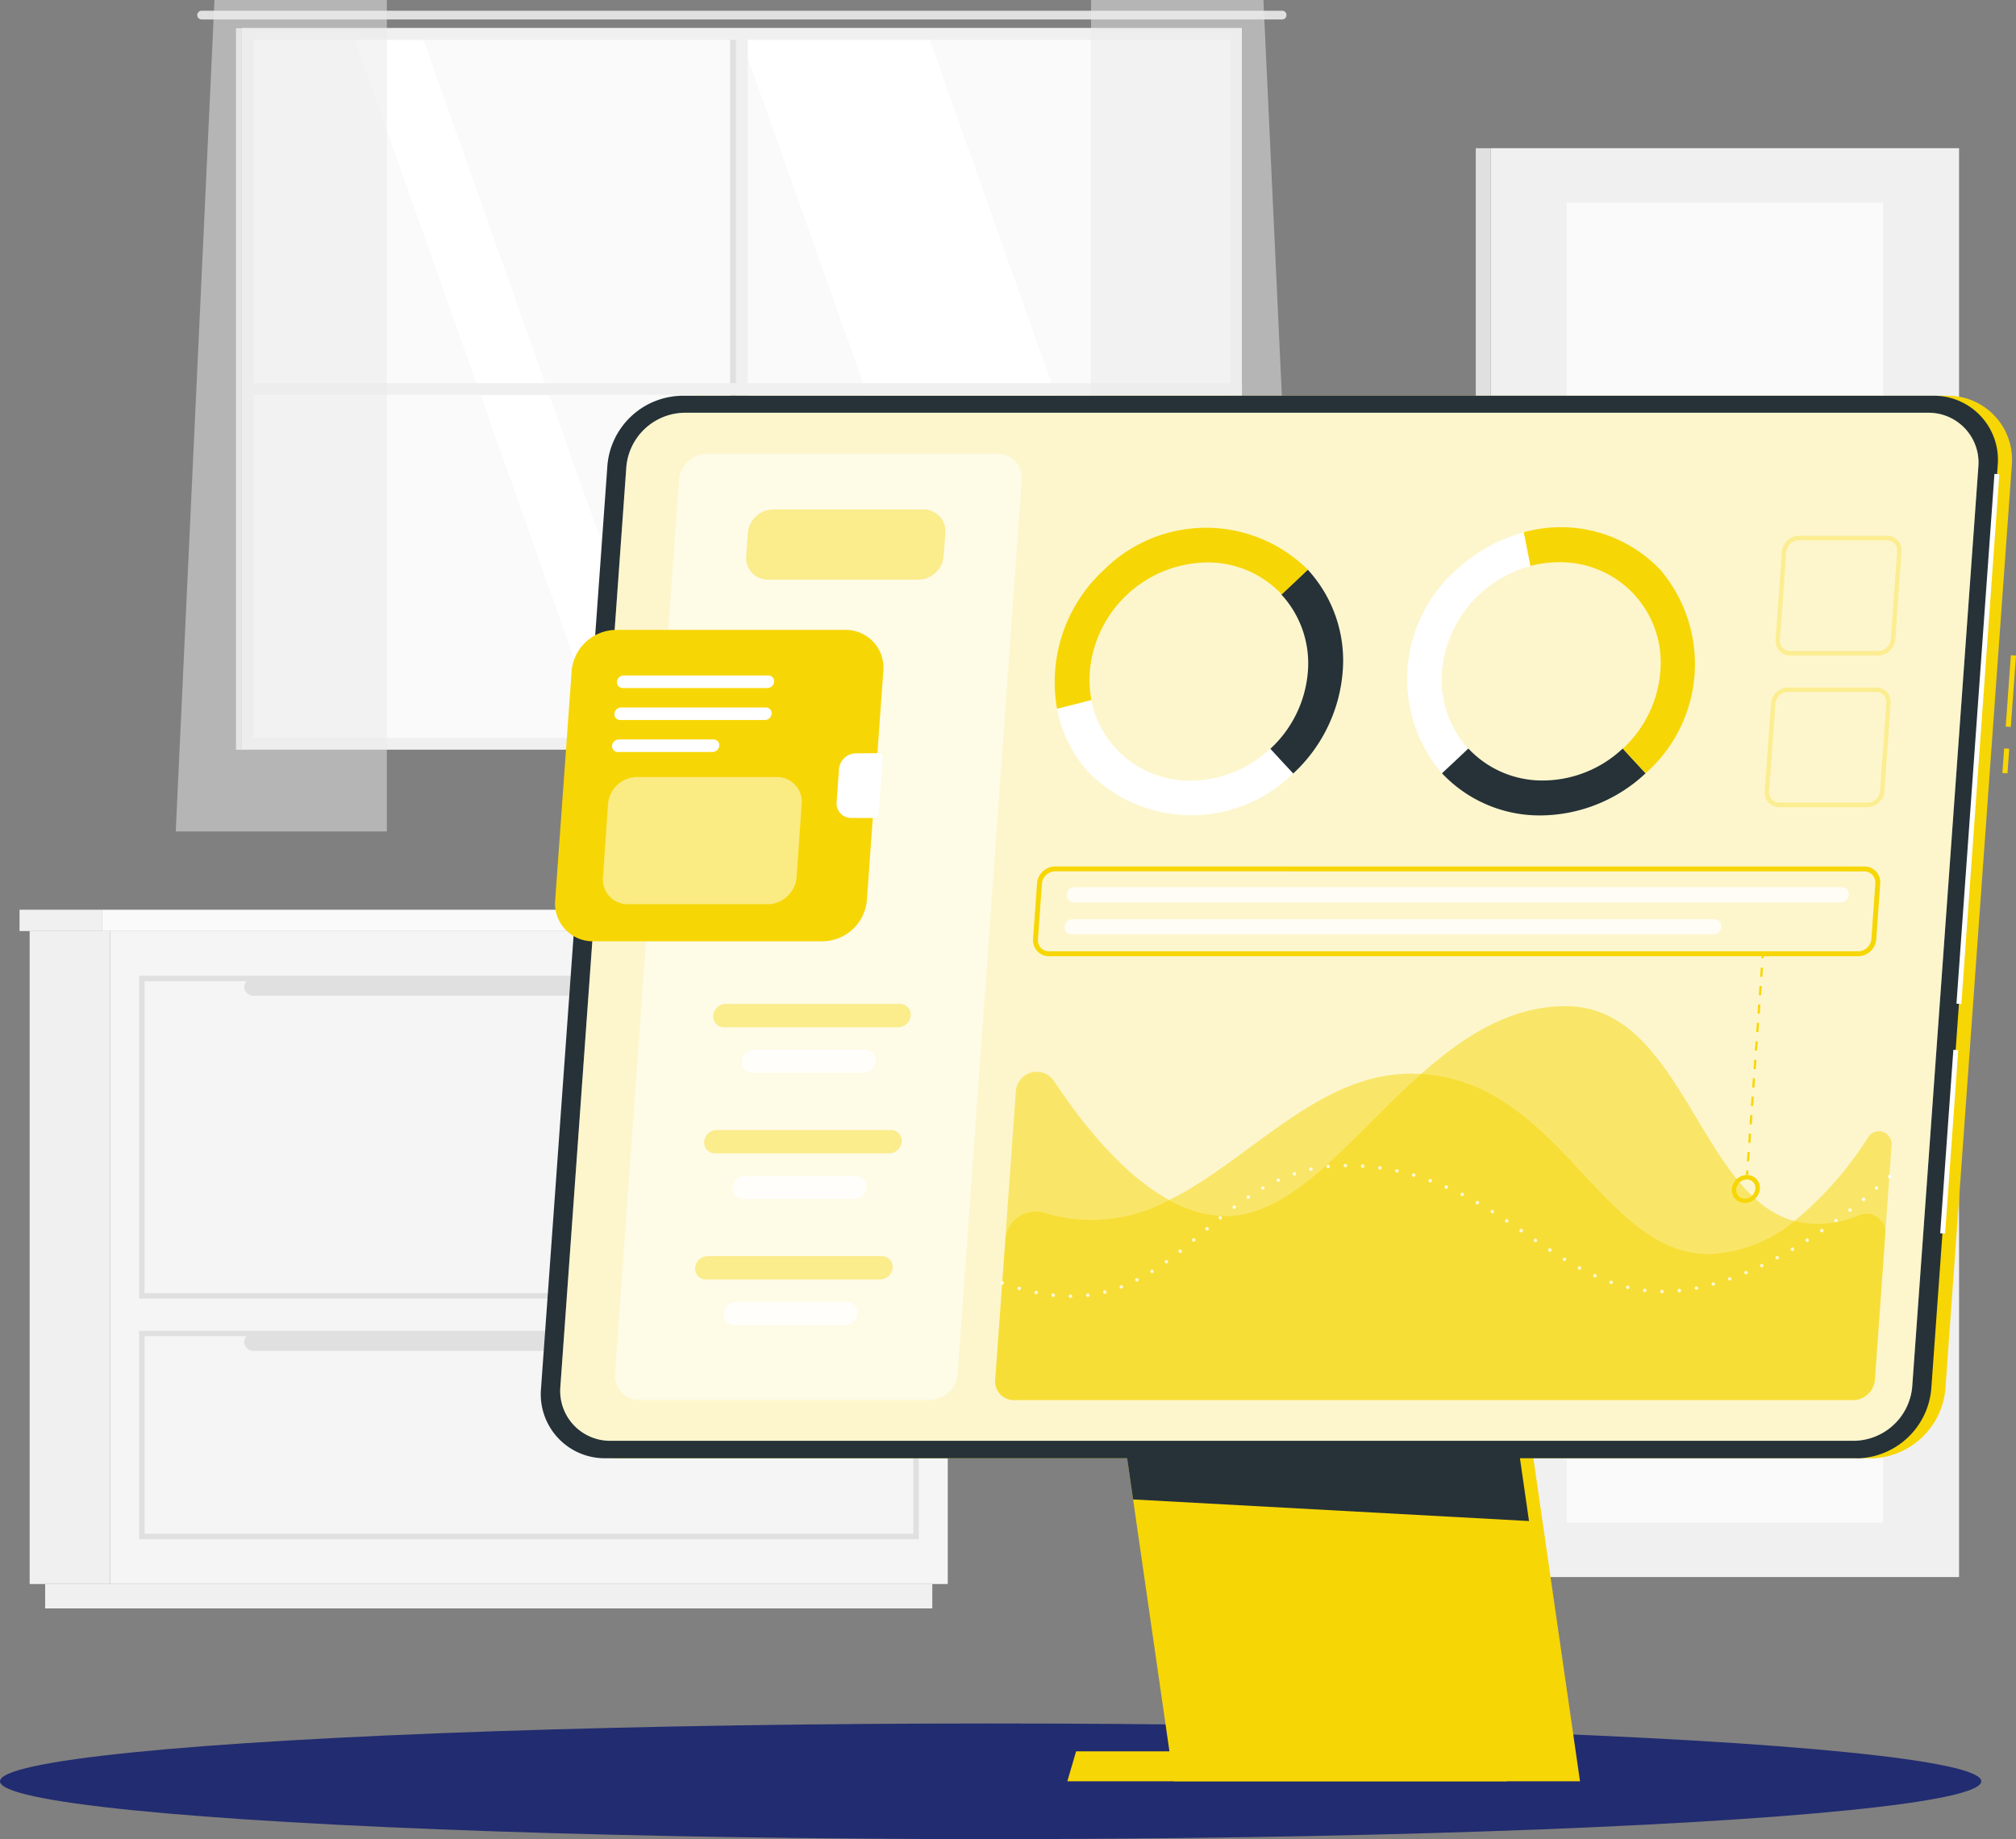 <svg xmlns="http://www.w3.org/2000/svg" width="101.463" height="92.581" viewBox="0 0 101.463 92.581">
  <rect x="0" y="0" width="101.463" height="92.581" fill="#808080" stroke="none"/>
  <g id="Site_Stats-rafiki_1_" data-name="Site Stats-rafiki (1)" transform="translate(-15.808 -58.53)">
    <g id="freepik--background-complete--inject-64" transform="translate(16.792 58.53)">
      <rect id="Rectangle_95" data-name="Rectangle 95" width="49.645" height="35.638" transform="translate(11.531 1.764)" fill="#fafafa"/>
      <path id="Path_1354" data-name="Path 1354" d="M223,110.031,210.376,74.39H200.9l12.626,35.641Z" transform="translate(-164.652 -72.626)" fill="#fff"/>
      <path id="Path_1355" data-name="Path 1355" d="M141.3,110.031,128.676,74.39H125.22l12.626,35.641Z" transform="translate(-108.433 -72.626)" fill="#fff"/>
      <path id="Path_1356" data-name="Path 1356" d="M94.941,69.63H149.32a.219.219,0,0,1,.219.221h0a.219.219,0,0,1-.219.219H94.941a.221.221,0,0,1-.221-.219h0A.221.221,0,0,1,94.941,69.63Z" transform="translate(-85.776 -69.09)" fill="#e0e0e0"/>
      <rect id="Rectangle_96" data-name="Rectangle 96" width="0.589" height="35.792" transform="translate(36.06 1.689)" fill="#f0f0f0"/>
      <rect id="Rectangle_97" data-name="Rectangle 97" width="0.293" height="35.792" transform="translate(35.764 1.689)" fill="#e0e0e0"/>
      <rect id="Rectangle_98" data-name="Rectangle 98" width="0.589" height="50.332" transform="translate(11.189 19.878) rotate(-90)" fill="#f0f0f0"/>
      <path id="Path_1357" data-name="Path 1357" d="M103.45,108.744h0V73h50.329v35.744h0v.589H103.45Zm49.743,0V73.6H104.039v35.139Z" transform="translate(-92.261 -71.593)" fill="#f0f0f0"/>
      <rect id="Rectangle_99" data-name="Rectangle 99" width="0.293" height="36.325" transform="translate(10.893 1.422)" fill="#e0e0e0"/>
      <path id="Path_1358" data-name="Path 1358" d="M101.135,67.53v41.853H90.51L92.459,67.53Z" transform="translate(-82.649 -67.53)" fill="#ebebeb" opacity="0.5"/>
      <path id="Path_1359" data-name="Path 1359" d="M269.65,67.53v41.853h10.625L278.326,67.53Z" transform="translate(-215.723 -67.53)" fill="#ebebeb" opacity="0.5"/>
      <rect id="Rectangle_100" data-name="Rectangle 100" width="4.053" height="32.871" transform="translate(0.509 46.868)" fill="#f0f0f0"/>
      <rect id="Rectangle_101" data-name="Rectangle 101" width="44.649" height="1.229" transform="translate(1.288 79.739)" fill="#f0f0f0"/>
      <rect id="Rectangle_102" data-name="Rectangle 102" width="42.152" height="32.871" transform="translate(46.716 79.739) rotate(180)" fill="#f5f5f5"/>
      <rect id="Rectangle_103" data-name="Rectangle 103" width="4.143" height="1.072" transform="translate(0 45.796)" fill="#f0f0f0"/>
      <rect id="Rectangle_104" data-name="Rectangle 104" width="43.083" height="1.072" transform="translate(47.223 46.868) rotate(180)" fill="#fafafa"/>
      <path id="Path_1360" data-name="Path 1360" d="M122.588,274.789H83.35V258.54h39.238Zm-38.966-.273h38.693v-15.7H83.623Z" transform="translate(-77.33 -209.422)" fill="#e0e0e0"/>
      <path id="Path_1361" data-name="Path 1361" d="M122.588,338.544H83.35V328.05h39.238Zm-38.966-.273h38.693v-9.949H83.623Z" transform="translate(-77.33 -261.058)" fill="#e0e0e0"/>
      <rect id="Rectangle_105" data-name="Rectangle 105" width="28.664" height="0.872" rx="0.436" transform="translate(11.307 49.254)" fill="#e0e0e0"/>
      <rect id="Rectangle_106" data-name="Rectangle 106" width="28.664" height="0.872" rx="0.436" transform="translate(11.307 67.129)" fill="#e0e0e0"/>
      <rect id="Rectangle_107" data-name="Rectangle 107" width="23.575" height="71.929" transform="translate(97.613 79.389) rotate(180)" fill="#f0f0f0"/>
      <rect id="Rectangle_108" data-name="Rectangle 108" width="0.748" height="71.929" transform="translate(73.29 7.462)" fill="#e0e0e0"/>
      <rect id="Rectangle_109" data-name="Rectangle 109" width="15.925" height="66.442" transform="translate(93.79 76.646) rotate(180)" fill="#fafafa"/>
    </g>
    <g id="freepik--Shadow--inject-64" transform="translate(15.808 145.289)">
      <ellipse id="freepik--path--inject-64" cx="49.858" cy="2.911" rx="49.858" ry="2.911" fill="#222c70"/>
    </g>
    <g id="freepik--Screen--inject-64" transform="translate(43.024 78.451)">
      <rect id="Rectangle_110" data-name="Rectangle 110" width="1.242" height="0.257" transform="translate(73.561 18.992) rotate(-85.86)" fill="#f7d606"/>
      <rect id="Rectangle_111" data-name="Rectangle 111" width="3.603" height="0.257" transform="translate(73.729 16.656) rotate(-85.86)" fill="#f7d606"/>
      <path id="Path_1408" data-name="Path 1408" d="M230.95,198.486H167.966a3.225,3.225,0,0,1-3.25-3.5l3.343-46.492A3.832,3.832,0,0,1,171.8,145h62.983a3.222,3.222,0,0,1,3.25,3.5l-3.343,46.492a3.832,3.832,0,0,1-3.742,3.5Z" transform="translate(-163.996 -144.999)" fill="#f7d606"/>
      <path id="Path_1409" data-name="Path 1409" d="M295.76,343.262H275.314L271.67,318h20.446Z" transform="translate(-243.456 -273.513)" fill="#f7d606"/>
      <path id="Path_1410" data-name="Path 1410" d="M287.564,410.38H265.45l-.44,1.507h22.117Z" transform="translate(-238.508 -342.138)" fill="#f7d606"/>
      <path id="Path_1411" data-name="Path 1411" d="M293.193,330.161l-19.926-1.088L271.67,318h19.77Z" transform="translate(-243.456 -273.513)" fill="#263238"/>
      <path id="Path_1412" data-name="Path 1412" d="M228.194,198.486H165.208a3.222,3.222,0,0,1-3.245-3.51l3.343-46.492A3.831,3.831,0,0,1,169.042,145h62.986a3.222,3.222,0,0,1,3.248,3.5l-3.343,46.492a3.829,3.829,0,0,1-3.739,3.5Z" transform="translate(-161.95 -144.999)" fill="#263238"/>
      <rect id="Rectangle_112" data-name="Rectangle 112" width="26.738" height="0.247" transform="translate(71.251 30.604) rotate(-85.9)" fill="#fff"/>
      <rect id="Rectangle_113" data-name="Rectangle 113" width="9.26" height="0.247" transform="translate(70.432 42.162) rotate(-85.9)" fill="#fff"/>
      <path id="Path_1413" data-name="Path 1413" d="M230.876,200.081H168.291a2.51,2.51,0,0,1-2.528-2.726l3.32-46.3A2.983,2.983,0,0,1,172,148.33h62.6a2.51,2.51,0,0,1,2.528,2.723L233.8,197.36a2.983,2.983,0,0,1-2.929,2.721Z" transform="translate(-164.776 -147.473)" fill="#fff"/>
      <path id="Path_1414" data-name="Path 1414" d="M230.876,200.081H168.291a2.51,2.51,0,0,1-2.528-2.726l3.32-46.3A2.983,2.983,0,0,1,172,148.33h62.6a2.51,2.51,0,0,1,2.528,2.723L233.8,197.36a2.983,2.983,0,0,1-2.929,2.721Z" transform="translate(-164.776 -147.473)" fill="#f7d606" opacity="0.2"/>
      <path id="Path_1415" data-name="Path 1415" d="M192.294,203.994H177.678a1.211,1.211,0,0,1-1.221-1.317l3.225-45a1.44,1.44,0,0,1,1.412-1.317h14.616a1.209,1.209,0,0,1,1.221,1.317l-3.225,45A1.443,1.443,0,0,1,192.294,203.994Z" transform="translate(-172.723 -153.438)" fill="#fff" opacity="0.5"/>
      <path id="Path_1416" data-name="Path 1416" d="M210.815,170.8h-7.565a1.093,1.093,0,0,1-1.1-1.185l.082-1.16a1.3,1.3,0,0,1,1.27-1.185h7.568a1.093,1.093,0,0,1,1.1,1.185l-.085,1.16A1.286,1.286,0,0,1,210.815,170.8Z" transform="translate(-191.809 -161.543)" fill="#f7d606" opacity="0.4"/>
      <path id="Path_1417" data-name="Path 1417" d="M178.221,206.515H166.673a1.9,1.9,0,0,1-1.921-2.057l.831-11.561a2.265,2.265,0,0,1,2.217-2.057H179.35a1.9,1.9,0,0,1,1.918,2.057l-.828,11.551A2.263,2.263,0,0,1,178.221,206.515Z" transform="translate(-164.027 -179.052)" fill="#f7d606"/>
      <path id="Path_1418" data-name="Path 1418" d="M220.8,215a.864.864,0,0,0-.843.789l-.121,1.677a.725.725,0,0,0,.733.787h1.173a.211.211,0,0,0,.208-.2l.206-2.862a.18.18,0,0,0-.183-.2Z" transform="translate(-204.946 -196.999)" fill="#fff"/>
      <path id="Path_1419" data-name="Path 1419" d="M184.417,200.4H177.15a.291.291,0,0,1-.293-.316h0a.345.345,0,0,1,.339-.316h7.28a.291.291,0,0,1,.293.316h0A.347.347,0,0,1,184.417,200.4Z" transform="translate(-173.023 -185.686)" fill="#fff"/>
      <path id="Path_1420" data-name="Path 1420" d="M183.932,206.66H176.65a.291.291,0,0,1-.293-.316h0a.345.345,0,0,1,.339-.314h7.282a.288.288,0,0,1,.293.314h0A.345.345,0,0,1,183.932,206.66Z" transform="translate(-172.651 -190.336)" fill="#fff"/>
      <path id="Path_1421" data-name="Path 1421" d="M180.965,212.913H176.2a.293.293,0,0,1-.293-.316h0a.345.345,0,0,1,.339-.316h4.765a.291.291,0,0,1,.293.316h0A.347.347,0,0,1,180.965,212.913Z" transform="translate(-172.318 -194.979)" fill="#fff"/>
      <path id="Path_1422" data-name="Path 1422" d="M182.392,226.043h-7.03a1.245,1.245,0,0,1-1.255-1.353l.257-3.7a1.476,1.476,0,0,1,1.448-1.35h7.043a1.245,1.245,0,0,1,1.255,1.35l-.257,3.7A1.481,1.481,0,0,1,182.392,226.043Z" transform="translate(-170.977 -200.446)" fill="#fff" opacity="0.5"/>
      <path id="Path_1423" data-name="Path 1423" d="M205.013,265.233h-8.764a.54.54,0,0,1-.545-.586h0a.643.643,0,0,1,.63-.586H205.1a.54.54,0,0,1,.543.586h0a.64.64,0,0,1-.627.586Z" transform="translate(-187.023 -233.444)" fill="#f7d606" opacity="0.4"/>
      <path id="Path_1424" data-name="Path 1424" d="M207.389,274.182h-5.549a.54.54,0,0,1-.545-.586h0a.64.64,0,0,1,.627-.586h5.562a.538.538,0,0,1,.543.586h0A.64.64,0,0,1,207.389,274.182Z" transform="translate(-191.175 -240.092)" fill="#fff" opacity="0.8"/>
      <path id="Path_1425" data-name="Path 1425" d="M203.244,289.923H194.48a.543.543,0,0,1-.545-.586h0a.643.643,0,0,1,.63-.586h8.764a.54.54,0,0,1,.543.586h0A.64.64,0,0,1,203.244,289.923Z" transform="translate(-185.709 -251.785)" fill="#f7d606" opacity="0.4"/>
      <path id="Path_1426" data-name="Path 1426" d="M205.629,298.87h-5.56a.537.537,0,0,1-.545-.584h0a.64.64,0,0,1,.635-.586h5.554a.54.54,0,0,1,.545.586h0A.64.64,0,0,1,205.629,298.87Z" transform="translate(-189.861 -258.433)" fill="#fff" opacity="0.8"/>
      <path id="Path_1427" data-name="Path 1427" d="M201.474,314.612H192.71a.543.543,0,0,1-.545-.586h0a.64.64,0,0,1,.63-.586h8.764a.537.537,0,0,1,.543.586h0a.64.64,0,0,1-.627.586Z" transform="translate(-184.394 -270.126)" fill="#f7d606" opacity="0.4"/>
      <path id="Path_1428" data-name="Path 1428" d="M203.859,323.553H198.3a.54.54,0,0,1-.545-.586h0a.643.643,0,0,1,.627-.586h5.562a.543.543,0,0,1,.545.586h0a.64.64,0,0,1-.63.586Z" transform="translate(-188.546 -276.767)" fill="#fff" opacity="0.8"/>
      <path id="Path_1429" data-name="Path 1429" d="M294.821,280.947a.641.641,0,0,1,1.2.334l-.843,11.767a1.126,1.126,0,0,1-1.029,1.1H251.772a.949.949,0,0,1-.861-1.1l.514-6.992a1.515,1.515,0,0,1,1.908-1.345,8.147,8.147,0,0,0,6.339-.638c4.068-2.019,7.473-6.354,12.15-6.354.18,0,.357,0,.53.015,6.958.419,9.077,9.064,14.467,9.064a7.109,7.109,0,0,0,4.315-1.669A17.733,17.733,0,0,0,294.821,280.947Z" transform="translate(-228.032 -243.591)" fill="#f7d606" opacity="0.5"/>
      <path id="Path_1430" data-name="Path 1430" d="M295.7,275.959l-.514,7.254a1.126,1.126,0,0,1-1.029,1.1H251.772a.949.949,0,0,1-.861-1.1l1.029-14.416a1.056,1.056,0,0,1,1.887-.6c1.353,2.057,3.433,4.729,5.827,6.046a5.954,5.954,0,0,0,2.862.81c3.425,0,6.339-4.06,9.818-7.149,2.132-1.893,4.477-3.42,7.282-3.42,5.855,0,6.719,9.514,11.5,10.816a5.119,5.119,0,0,0,3.263-.291.949.949,0,0,1,1.322.954Z" transform="translate(-228.032 -233.756)" fill="#f7d606" opacity="0.5"/>
      <g id="Group_652" data-name="Group 652" transform="translate(23.139 38.67)" opacity="0.8">
        <path id="Path_1431" data-name="Path 1431" d="M425.675,297.676a.1.1,0,0,1-.062-.026.067.067,0,0,1-.018-.028.081.081,0,0,1,0-.033.085.085,0,0,1,.026-.062.087.087,0,0,1,.123,0,.08.08,0,0,1,.026.062.151.151,0,0,1,0,.033.113.113,0,0,1-.021.028A.09.09,0,0,1,425.675,297.676Z" transform="translate(-380.937 -296.955)" fill="#fff"/>
        <path id="Path_1432" data-name="Path 1432" d="M257.927,302.125a.087.087,0,0,1-.087-.087h0a.087.087,0,0,1,.087-.085h0a.087.087,0,0,1,.087.087h0a.09.09,0,0,1-.087.09h0Zm-.882-.049h0a.085.085,0,0,1-.08-.1h0a.087.087,0,0,1,.1-.077h0a.087.087,0,0,1,.077.1h0a.09.09,0,0,1-.087.08h0Zm1.664-.077a.088.088,0,0,1,.077-.1h0a.088.088,0,0,1,.1.077h0a.088.088,0,0,1-.077.1h0a.087.087,0,0,1-.1-.077Zm-2.533-.057a.093.093,0,0,1-.069-.105h0a.093.093,0,0,1,.105-.069h0a.093.093,0,0,1,.069.105h0a.09.09,0,0,1-.087.069Zm3.392-.087a.087.087,0,0,1,.064-.108h0a.09.09,0,0,1,.105.064h0a.09.09,0,0,1-.064.108h-.021a.085.085,0,0,1-.09-.064Zm28.124.036a.087.087,0,0,1-.087-.087h0a.087.087,0,0,1,.087-.087h0a.087.087,0,0,1,.087.087h0A.087.087,0,0,1,287.692,301.891Zm.784-.123a.085.085,0,0,1,.077-.1h0a.085.085,0,0,1,.1.077h0a.09.09,0,0,1-.08.1h0A.09.09,0,0,1,288.477,301.768Zm-1.664.069a.085.085,0,0,1-.075-.1h0a.087.087,0,0,1,.1-.077h0a.09.09,0,0,1,.077.1h0a.09.09,0,0,1-.087.08h0Zm-31.49-.105a.087.087,0,0,1-.062-.108h0a.093.093,0,0,1,.111-.062h0a.09.09,0,0,1,.059.111h0a.085.085,0,0,1-.085.062h-.023Zm34.018-.085a.085.085,0,0,1,.069-.1h0a.087.087,0,0,1,.1.069h0a.088.088,0,0,1-.069.1h-.015A.09.09,0,0,1,289.341,301.647Zm-3.392.031a.082.082,0,0,1-.064-.105h0a.087.087,0,0,1,.105-.064h0a.087.087,0,0,1,.064.105h0a.087.087,0,0,1-.085.067h-.021Zm-25.548-.072a.085.085,0,0,1,.051-.113h0a.087.087,0,0,1,.113.049h0a.087.087,0,0,1-.051.113h0a.069.069,0,0,1-.031,0h0a.09.09,0,0,1-.082-.049Zm29.791-.152a.087.087,0,0,1,.062-.111h0a.087.087,0,0,1,.108.062h0a.087.087,0,0,1-.062.108h-.023A.087.087,0,0,1,290.192,301.454Zm-5.086-.031h0a.087.087,0,0,1-.054-.111h0a.09.09,0,0,1,.113-.054h0a.09.09,0,0,1,.054.113h0a.09.09,0,0,1-.085.057h0a.051.051,0,0,1-.028-.005Zm-23.915-.165a.087.087,0,0,1,.039-.118h0a.09.09,0,0,1,.118.041h0a.085.085,0,0,1-.039.116h0a.074.074,0,0,1-.041,0h0a.087.087,0,0,1-.067-.039Zm29.829-.062a.085.085,0,0,1,.051-.111h0a.09.09,0,0,1,.111.054h0a.09.09,0,0,1-.054.113H291.1a.087.087,0,0,1-.072-.057Zm-6.735-.108h0a.087.087,0,0,1-.044-.116h0a.09.09,0,0,1,.116-.044h0a.087.087,0,0,1,.044.118h0a.09.09,0,0,1-.08.051h0a.059.059,0,0,1-.028-.01Zm7.55-.2a.085.085,0,0,1,.049-.113h0a.082.082,0,0,1,.113.046h0a.088.088,0,0,1-.046.116h0a.079.079,0,0,1-.033,0h0a.09.09,0,0,1-.075-.049Zm-29.881-.051a.09.09,0,0,1,.028-.123h0a.087.087,0,0,1,.121.028h0a.087.087,0,0,1-.028.121h0a.077.077,0,0,1-.046.015h0a.093.093,0,0,1-.067-.041ZM283.5,300.7h0a.09.09,0,0,1-.036-.121h0a.09.09,0,0,1,.121-.033h0a.087.087,0,0,1,.033.118h0a.09.09,0,0,1-.077.046h0a.121.121,0,0,1-.033-.01Zm9.134-.159a.087.087,0,0,1,.041-.116h0a.09.09,0,0,1,.118.041h0a.087.087,0,0,1-.044.116h-.039a.087.087,0,0,1-.069-.041Zm-29.955-.183a.09.09,0,0,1,.021-.123h0a.09.09,0,0,1,.123.018h0a.09.09,0,0,1-.021.123h0a.1.1,0,0,1-.051.018h0a.09.09,0,0,1-.064-.036Zm20.058-.1h0a.085.085,0,0,1-.028-.118h0a.082.082,0,0,1,.118-.031h0a.087.087,0,0,1,.031.121h0a.09.09,0,0,1-.075.044h0a.1.1,0,0,1-.033-.015Zm10.674-.111a.087.087,0,0,1,.036-.118h0a.09.09,0,0,1,.118.036h0a.09.09,0,0,1-.036.121h0a.118.118,0,0,1-.041,0h0a.087.087,0,0,1-.064-.039Zm-30.038-.319a.087.087,0,0,1,.013-.123h0a.09.09,0,0,1,.123.013h0a.093.093,0,0,1,0,.126h0a.093.093,0,0,1-.057.018h0a.077.077,0,0,1-.067-.033ZM282,299.787h0a.087.087,0,0,1-.026-.121h0a.09.09,0,0,1,.123-.026h0a.09.09,0,0,1,.026.121h0a.087.087,0,0,1-.075.041h0a.1.1,0,0,1-.036-.015Zm12.178-.064a.087.087,0,0,1,.031-.121h0a.09.09,0,0,1,.121.031h0a.09.09,0,0,1-.031.121h0a.105.105,0,0,1-.046.013h0a.087.087,0,0,1-.062-.044Zm-12.906-.422a.09.09,0,0,1-.023-.123h0a.093.093,0,0,1,.123-.023h0a.093.093,0,0,1,.023.123h0a.09.09,0,0,1-.075.039h0a.089.089,0,0,1-.036-.015Zm13.652-.031a.093.093,0,0,1,.028-.123h0a.087.087,0,0,1,.121.028h0a.087.087,0,0,1-.028.121h0a.072.072,0,0,1-.046.015h0a.093.093,0,0,1-.062-.041Zm-30.858,0a.09.09,0,0,1,0-.123h0a.093.093,0,0,1,.126,0h0a.087.087,0,0,1,0,.123h0a.077.077,0,0,1-.057.021h0a.09.09,0,0,1-.069-.015Zm31.6-.483a.09.09,0,0,1,.021-.123h0a.087.087,0,0,1,.123.023h0a.087.087,0,0,1-.023.121h0a.09.09,0,0,1-.049.015h0a.087.087,0,0,1-.072-.031Zm-15.107.021a.085.085,0,0,1-.023-.121h0a.087.087,0,0,1,.121-.026h0a.088.088,0,0,1,.023.123h0a.082.082,0,0,1-.072.039h0a.09.09,0,0,1-.049-.01Zm-15.825-.1a.085.085,0,0,1,0-.123h0a.09.09,0,0,1,.123,0h0a.087.087,0,0,1,0,.123h0a.082.082,0,0,1-.057.021h0a.082.082,0,0,1-.067-.015Zm15.1-.386a.085.085,0,0,1-.026-.121h0a.085.085,0,0,1,.121-.026h0a.087.087,0,0,1,.026.121h0a.082.082,0,0,1-.072.039h0a.082.082,0,0,1-.049-.008Zm16.548-.041a.085.085,0,0,1,.018-.121h0a.09.09,0,0,1,.123.018h0a.09.09,0,0,1-.021.123h0a.093.093,0,0,1-.051.015h0a.08.08,0,0,1-.069-.031Zm-30.976-.131a.087.087,0,0,1,0-.123h0a.09.09,0,0,1,.123.013h0a.088.088,0,0,1-.013.123h0a.077.077,0,0,1-.057.021h0a.085.085,0,0,1-.054-.028Zm13.7-.3a.087.087,0,0,1-.028-.121h0a.087.087,0,0,1,.121-.028h0a.088.088,0,0,1,.028.121h0a.09.09,0,0,1-.075.044h0a.077.077,0,0,1-.046-.015Zm17.98-.093a.087.087,0,0,1,.015-.123h0a.088.088,0,0,1,.123.015h0a.093.093,0,0,1-.015.123h0a.079.079,0,0,1-.051.018h0a.088.088,0,0,1-.077-.028Zm-30.991-.149a.09.09,0,0,1,.018-.123h0a.09.09,0,0,1,.123.018h0a.09.09,0,0,1-.018.123h0a.1.1,0,0,1-.051.018h0a.09.09,0,0,1-.077-.031Zm12.263-.2a.087.087,0,0,1-.031-.121h0a.085.085,0,0,1,.118-.031h0a.085.085,0,0,1,.033.118h0a.09.09,0,0,1-.077.046h0a.106.106,0,0,1-.049-.008Zm19.41-.193a.087.087,0,0,1,.013-.123h0a.088.088,0,0,1,.123.013h0a.09.09,0,0,1,0,.123h0a.1.1,0,0,1-.057.021h0a.087.087,0,0,1-.085-.028ZM266.8,297.1a.087.087,0,0,1,.023-.123h0a.09.09,0,0,1,.123.026h0a.087.087,0,0,1-.026.121h0a.085.085,0,0,1-.049.015h0a.09.09,0,0,1-.077-.033Zm10.8-.108a.087.087,0,0,1-.036-.118h0a.087.087,0,0,1,.118-.039h0a.1.1,0,0,1,.039.121h0a.1.1,0,0,1-.08.046h0a.082.082,0,0,1-.057-.005Zm20.829-.342a.087.087,0,0,1,0-.123h0a.09.09,0,0,1,.123,0h0a.09.09,0,0,1,0,.123h0a.08.08,0,0,1-.057.023h0a.087.087,0,0,1-.069-.018Zm-30.9-.01a.087.087,0,0,1,.033-.121h0a.088.088,0,0,1,.118.033h0a.087.087,0,0,1-.033.121h0a.1.1,0,0,1-.044,0h0A.087.087,0,0,1,267.534,296.643Zm9.27-.015h0a.087.087,0,0,1-.044-.116h0a.087.087,0,0,1,.116-.044h0a.085.085,0,0,1,.044.116h0a.088.088,0,0,1-.08.051h0a.091.091,0,0,1-.033-.008Zm-.8-.316a.085.085,0,0,1-.051-.113h0a.09.09,0,0,1,.113-.051h0a.09.09,0,0,1,.051.113h0a.085.085,0,0,1-.082.057h0A.065.065,0,0,1,276,296.311Zm-7.7-.072a.09.09,0,0,1,.044-.116h0a.087.087,0,0,1,.118.044h0a.088.088,0,0,1-.046.116h0a.081.081,0,0,1-.036,0h0A.087.087,0,0,1,268.306,296.239Zm6.874-.208a.09.09,0,0,1-.059-.111h0a.09.09,0,0,1,.111-.059h0a.09.09,0,0,1,.059.111h0a.09.09,0,0,1-.085.062h-.026Zm-6.066-.121a.087.087,0,0,1,.057-.111h0a.087.087,0,0,1,.111.057h0a.087.087,0,0,1-.057.111H269.2a.088.088,0,0,1-.08-.057Zm5.228-.093a.087.087,0,0,1-.067-.1h0a.085.085,0,0,1,.105-.067h0a.085.085,0,0,1,.067.1h0a.087.087,0,0,1-.087.069h-.018Zm-4.392-.147a.087.087,0,0,1,.069-.105h0a.087.087,0,0,1,.1.067h0a.087.087,0,0,1-.067.105h-.018a.09.09,0,0,1-.085-.067Zm3.541,0h0a.09.09,0,0,1-.075-.1h0a.085.085,0,0,1,.1-.075h0a.09.09,0,0,1,.075.1h0a.09.09,0,0,1-.087.075h-.013Zm-2.682-.147a.087.087,0,0,1,.077-.1h0a.085.085,0,0,1,.1.077h0a.09.09,0,0,1-.08.1h0a.09.09,0,0,1-.093-.082Zm1.821.057h0a.085.085,0,0,1-.082-.093h0a.087.087,0,0,1,.093-.082h0a.09.09,0,0,1,.082.1h0a.087.087,0,0,1-.087.082h0Zm-.951-.113a.085.085,0,0,1,.087-.087h0a.087.087,0,0,1,.087.087h0a.087.087,0,0,1-.087.087h0a.087.087,0,0,1-.085-.09Z" transform="translate(-254.402 -295.38)" fill="#fff"/>
        <path id="Path_1433" data-name="Path 1433" d="M252.014,318.51a.079.079,0,0,1-.033,0,.072.072,0,0,1-.028-.021.054.054,0,0,1-.018-.028.072.072,0,0,1,0-.033.1.1,0,0,1,.026-.062.067.067,0,0,1,.028-.018.077.077,0,0,1,.067,0,.054.054,0,0,1,.028.018.085.085,0,0,1,.026.062.07.07,0,0,1,0,.033.059.059,0,0,1-.021.028.066.066,0,0,1-.075.021Z" transform="translate(-251.932 -312.436)" fill="#fff"/>
      </g>
      <path id="Path_1434" data-name="Path 1434" d="M274.313,207.621h0l-.6-.648a5.886,5.886,0,0,1-4,1.61,5.032,5.032,0,0,1-5.02-4.073l-.9.237h0l-.823.216a6.624,6.624,0,0,0,1.643,3.248,7.275,7.275,0,0,0,10.25,0Z" transform="translate(-236.993 -189.207)" fill="#fff"/>
      <path id="Path_1435" data-name="Path 1435" d="M306.632,179.05l-.789.733h0l-.543.514a5.117,5.117,0,0,1,1.337,3.883,5.914,5.914,0,0,1-1.887,3.886l.471.514h0l.679.73a7.815,7.815,0,0,0,2.489-5.13A6.768,6.768,0,0,0,306.632,179.05Z" transform="translate(-268.029 -170.294)" fill="#263238"/>
      <path id="Path_1436" data-name="Path 1436" d="M275.274,172.96a7.277,7.277,0,0,0-10.247,0,7.666,7.666,0,0,0-2.371,7l1.029-.257h0l.7-.185a5.412,5.412,0,0,1-.082-1.422,6,6,0,0,1,5.889-5.5,5.089,5.089,0,0,1,3.77,1.61l.694-.651h0Z" transform="translate(-236.671 -164.204)" fill="#f7d606"/>
      <path id="Path_1437" data-name="Path 1437" d="M333.883,183.3h0l.692-.648a5.112,5.112,0,0,1-1.329-3.88,6.025,6.025,0,0,1,4.454-5.31l-.175-.885h0l-.157-.807a7.947,7.947,0,0,0-3.384,1.877,7.325,7.325,0,0,0-.735,10.25Z" transform="translate(-287.892 -164.886)" fill="#fff"/>
      <path id="Path_1438" data-name="Path 1438" d="M348.58,215.3l-.681-.735h0l-.468-.514a5.884,5.884,0,0,1-4,1.612,5.094,5.094,0,0,1-3.772-1.61l-.543.514h0l-.784.733a6.747,6.747,0,0,0,4.973,2.121A7.789,7.789,0,0,0,348.58,215.3Z" transform="translate(-292.974 -196.294)" fill="#263238"/>
      <path id="Path_1439" data-name="Path 1439" d="M360.48,183.131a7.328,7.328,0,0,0,.735-10.25A6.91,6.91,0,0,0,354.35,171l.2,1h0l.136.692a5.658,5.658,0,0,1,1.435-.185,5.048,5.048,0,0,1,5.1,5.5,5.914,5.914,0,0,1-1.888,3.883l.6.651h0Z" transform="translate(-304.875 -164.125)" fill="#f7d606"/>
      <path id="Path_1440" data-name="Path 1440" d="M409.226,172.649a.514.514,0,0,1,.514.55l-.319,4.436a.645.645,0,0,1-.625.584h-4.438a.514.514,0,0,1-.514-.553l.316-4.436a.643.643,0,0,1,.625-.581h4.436m0-.229H404.79a.872.872,0,0,0-.851.795l-.316,4.436a.733.733,0,0,0,.735.795h4.436a.869.869,0,0,0,.851-.795l.319-4.436a.733.733,0,0,0-.738-.795Z" transform="translate(-341.475 -165.369)" fill="#f7d606" opacity="0.3"/>
      <path id="Path_1441" data-name="Path 1441" d="M407.1,202.339a.514.514,0,0,1,.514.55l-.316,4.436a.648.648,0,0,1-.625.584H402.23a.514.514,0,0,1-.514-.553l.319-4.436a.643.643,0,0,1,.625-.581h4.433m0-.229h-4.431a.869.869,0,0,0-.851.795l-.319,4.436a.733.733,0,0,0,.738.795h4.436a.872.872,0,0,0,.851-.795l.316-4.436a.733.733,0,0,0-.738-.795Z" transform="translate(-339.893 -187.424)" fill="#f7d606" opacity="0.3"/>
      <path id="Path_1442" data-name="Path 1442" d="M395.808,297.776a.422.422,0,0,1,.319.134.429.429,0,0,1,.111.329.543.543,0,0,1-.53.5.419.419,0,0,1-.429-.463.54.54,0,0,1,.53-.5m0-.226a.771.771,0,0,0-.756.7.648.648,0,0,0,.656.707.771.771,0,0,0,.756-.707.648.648,0,0,0-.656-.7Z" transform="translate(-335.108 -258.322)" fill="#f7d606"/>
      <path id="Path_1443" data-name="Path 1443" d="M397.933,296.884l-.113-.008.018-.226.111.008Z" transform="translate(-337.166 -257.653)" fill="#f7d606"/>
      <path id="Path_1444" data-name="Path 1444" d="M398.123,266.7h-.113l.033-.463h.113Zm.067-.931h-.113l.033-.463h.113Zm.067-.928h-.113l.033-.465h.113Zm.067-.928h-.113l.033-.465h.113Zm.067-.928h-.113l.033-.465h.113Zm.067-.928h-.113l.033-.465h.113Zm.067-.931h-.113l.033-.463h.113Zm.067-.928h-.113l.033-.465h.113Zm.067-.928h-.113l.033-.465h.113Zm.064-.928h-.113l.033-.465h.113Zm.067-.928h-.113l.033-.465h.113Z" transform="translate(-337.308 -228.162)" fill="#f7d606"/>
      <rect id="Rectangle_114" data-name="Rectangle 114" width="0.226" height="0.113" transform="matrix(0.071, -0.997, 0.997, 0.071, 61.432, 28.315)" fill="#f7d606"/>
      <path id="Path_1445" data-name="Path 1445" d="M299.817,241.663H259.1a.8.8,0,0,1-.594-.257.808.808,0,0,1-.213-.615l.2-2.8a.926.926,0,0,1,.91-.849H300.13a.8.8,0,0,1,.8.867l-.2,2.8A.928.928,0,0,1,299.817,241.663Zm-40.411-4.276a.679.679,0,0,0-.666.622l-.2,2.8a.566.566,0,0,0,.147.429.558.558,0,0,0,.414.175h40.717a.676.676,0,0,0,.666-.622l.2-2.8a.561.561,0,0,0-.555-.6Z" transform="translate(-233.516 -213.446)" fill="#f7d606"/>
      <path id="Path_1446" data-name="Path 1446" d="M303.849,241.974h-38.6a.352.352,0,0,1-.355-.383h0a.419.419,0,0,1,.409-.381h38.6a.35.35,0,0,1,.352.381h0A.417.417,0,0,1,303.849,241.974Z" transform="translate(-238.423 -216.469)" fill="#fff" fill-rule="evenodd" opacity="0.8"/>
      <path id="Path_1447" data-name="Path 1447" d="M297.091,248.223H264.808a.35.35,0,0,1-.352-.381h0a.417.417,0,0,1,.409-.383h32.28a.352.352,0,0,1,.365.4h0a.419.419,0,0,1-.419.368Z" transform="translate(-238.096 -221.111)" fill="#fff" fill-rule="evenodd" opacity="0.8"/>
    </g>
  </g>
</svg>
